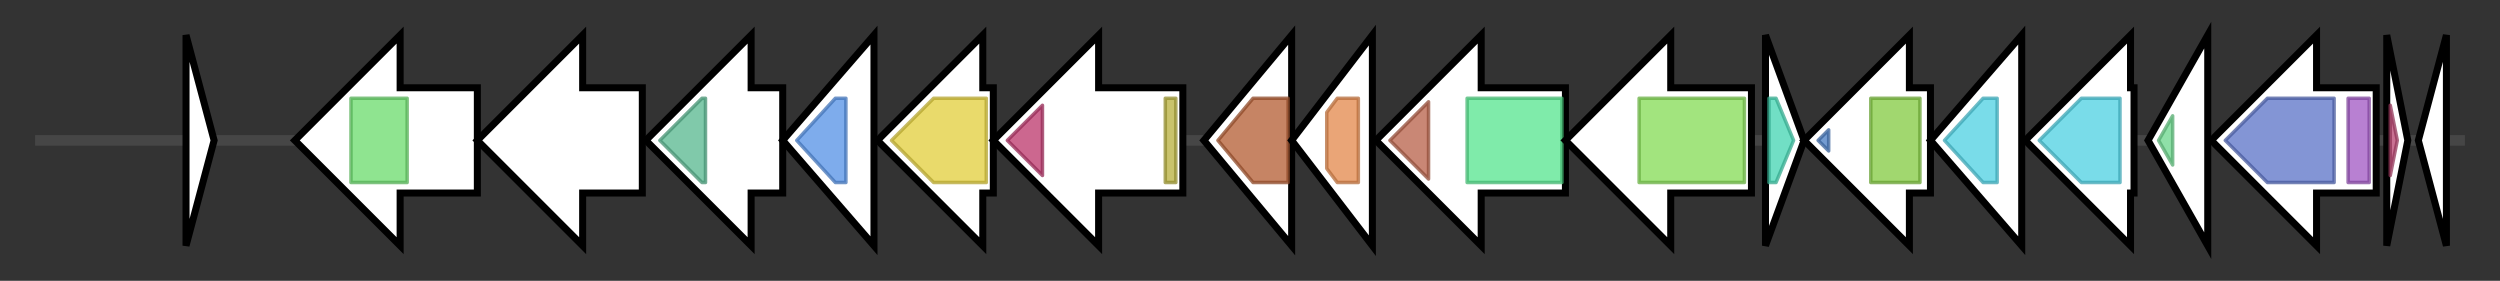 <svg version="1.1" baseProfile="full" xmlns="http://www.w3.org/2000/svg" width="712.267" height="80">
	<rect width="100%" height="100%" fill="#333333" stroke="none"/>
	<g>
		<line x1="10" y1="40.0" x2="702.267" y2="40.0" style="stroke:rgb(70,70,70); stroke-width:3 "/>
		<g>
			<title> (PHGFGAAC_00059)
hypothetical protein</title>
			<polygon class=" (PHGFGAAC_00059)
hypothetical protein" points="53,10 61,40 53,70" fill="rgb(255,255,255)" fill-opacity="1.0" stroke="rgb(0,0,0)" stroke-width="2"  />
		</g>
		<g>
			<title> (PHGFGAAC_00060)
hypothetical protein</title>
			<polygon class=" (PHGFGAAC_00060)
hypothetical protein" points="136,25 114,25 114,10 84,40 114,70 114,55 136,55" fill="rgb(255,255,255)" fill-opacity="1.0" stroke="rgb(0,0,0)" stroke-width="2"  />
			<g>
				<title>Wzy_C (PF04932)
"O-Antigen ligase"</title>
				<polygon class="PF04932" points="100,28 100,28 116,28 116,52 100,52 100,52" stroke-linejoin="round" width="16" height="24" fill="rgb(106,219,107)" stroke="rgb(84,175,85)" stroke-width="1" opacity="0.75" />
			</g>
		</g>
		<g>
			<title> (PHGFGAAC_00061)
hypothetical protein</title>
			<polygon class=" (PHGFGAAC_00061)
hypothetical protein" points="183,25 166,25 166,10 136,40 166,70 166,55 183,55" fill="rgb(255,255,255)" fill-opacity="1.0" stroke="rgb(0,0,0)" stroke-width="2"  />
		</g>
		<g>
			<title> (PHGFGAAC_00062)
hypothetical protein</title>
			<polygon class=" (PHGFGAAC_00062)
hypothetical protein" points="223,25 214,25 214,10 184,40 214,70 214,55 223,55" fill="rgb(255,255,255)" fill-opacity="1.0" stroke="rgb(0,0,0)" stroke-width="2"  />
			<g>
				<title>Glyco_trans_1_4 (PF13692)
"Glycosyl transferases group 1"</title>
				<polygon class="PF13692" points="188,40 200,28 201,28 201,52 200,52 188,40" stroke-linejoin="round" width="13" height="24" fill="rgb(85,182,142)" stroke="rgb(68,145,113)" stroke-width="1" opacity="0.75" />
			</g>
		</g>
		<g>
			<title> (PHGFGAAC_00063)
N-acetylglucosaminyldiphosphoundecaprenol N-acetyl-beta-D-mannosaminyltransferase</title>
			<polygon class=" (PHGFGAAC_00063)
N-acetylglucosaminyldiphosphoundecaprenol N-acetyl-beta-D-mannosaminyltransferase" points="223,40 249,10 249,70" fill="rgb(255,255,255)" fill-opacity="1.0" stroke="rgb(0,0,0)" stroke-width="2"  />
			<g>
				<title>Glyco_tran_WecB (PF03808)
"Glycosyl transferase WecB/TagA/CpsF family"</title>
				<polygon class="PF03808" points="227,40 238,28 241,28 241,52 238,52" stroke-linejoin="round" width="16" height="24" fill="rgb(83,144,229)" stroke="rgb(66,115,183)" stroke-width="1" opacity="0.75" />
			</g>
		</g>
		<g>
			<title> (PHGFGAAC_00064)
hypothetical protein</title>
			<polygon class=" (PHGFGAAC_00064)
hypothetical protein" points="283,25 280,25 280,10 250,40 280,70 280,55 283,55" fill="rgb(255,255,255)" fill-opacity="1.0" stroke="rgb(0,0,0)" stroke-width="2"  />
			<g>
				<title>Aldo_ket_red (PF00248)
"Aldo/keto reductase family"</title>
				<polygon class="PF00248" points="254,40 266,28 281,28 281,52 266,52" stroke-linejoin="round" width="29" height="24" fill="rgb(225,205,58)" stroke="rgb(180,164,46)" stroke-width="1" opacity="0.75" />
			</g>
		</g>
		<g>
			<title> (PHGFGAAC_00065)
hypothetical protein</title>
			<polygon class=" (PHGFGAAC_00065)
hypothetical protein" points="337,25 313,25 313,10 283,40 313,70 313,55 337,55" fill="rgb(255,255,255)" fill-opacity="1.0" stroke="rgb(0,0,0)" stroke-width="2"  />
			<g>
				<title>GMC_oxred_C (PF05199)
"GMC oxidoreductase"</title>
				<polygon class="PF05199" points="287,40 297,30 297,50" stroke-linejoin="round" width="13" height="24" fill="rgb(186,52,106)" stroke="rgb(148,41,84)" stroke-width="1" opacity="0.75" />
			</g>
			<g>
				<title>FAD_binding_3 (PF01494)
"FAD binding domain"</title>
				<rect class="PF01494" x="332" y="28" stroke-linejoin="round" width="3" height="24" fill="rgb(182,175,59)" stroke="rgb(145,140,47)" stroke-width="1" opacity="0.75" />
			</g>
		</g>
		<g>
			<title> (PHGFGAAC_00066)
hypothetical protein</title>
			<polygon class=" (PHGFGAAC_00066)
hypothetical protein" points="343,40 368,10 368,70" fill="rgb(255,255,255)" fill-opacity="1.0" stroke="rgb(0,0,0)" stroke-width="2"  />
			<g>
				<title>SQS_PSY (PF00494)
"Squalene/phytoene synthase"</title>
				<polygon class="PF00494" points="347,40 357,28 367,28 367,52 357,52" stroke-linejoin="round" width="23" height="24" fill="rgb(178,91,49)" stroke="rgb(142,72,39)" stroke-width="1" opacity="0.75" />
			</g>
		</g>
		<g>
			<title>tam_1 (PHGFGAAC_00067)
Trans-aconitate 2-methyltransferase</title>
			<polygon class="tam_1 (PHGFGAAC_00067)
Trans-aconitate 2-methyltransferase" points="368,40 391,10 391,70" fill="rgb(255,255,255)" fill-opacity="1.0" stroke="rgb(0,0,0)" stroke-width="2"  />
			<g>
				<title>Methyltransf_25 (PF13649)
"Methyltransferase domain"</title>
				<polygon class="PF13649" points="378,32 381,28 387,28 387,52 381,52 378,48" stroke-linejoin="round" width="9" height="24" fill="rgb(227,135,74)" stroke="rgb(181,108,59)" stroke-width="1" opacity="0.75" />
			</g>
		</g>
		<g>
			<title>cimA (PHGFGAAC_00068)
(R)-citramalate synthase</title>
			<polygon class="cimA (PHGFGAAC_00068)
(R)-citramalate synthase" points="446,25 422,25 422,10 392,40 422,70 422,55 446,55" fill="rgb(255,255,255)" fill-opacity="1.0" stroke="rgb(0,0,0)" stroke-width="2"  />
			<g>
				<title>LeuA_dimer (PF08502)
"LeuA allosteric (dimerisation) domain"</title>
				<polygon class="PF08502" points="396,40 407,29 407,51" stroke-linejoin="round" width="15" height="24" fill="rgb(182,95,71)" stroke="rgb(145,76,56)" stroke-width="1" opacity="0.75" />
			</g>
			<g>
				<title>HMGL-like (PF00682)
"HMGL-like"</title>
				<rect class="PF00682" x="418" y="28" stroke-linejoin="round" width="27" height="24" fill="rgb(84,228,141)" stroke="rgb(67,182,112)" stroke-width="1" opacity="0.75" />
			</g>
		</g>
		<g>
			<title>mshC (PHGFGAAC_00069)
L-cysteine:1D-myo-inositol 2-amino-2-deoxy-alpha-D-glucopyranoside ligase</title>
			<polygon class="mshC (PHGFGAAC_00069)
L-cysteine:1D-myo-inositol 2-amino-2-deoxy-alpha-D-glucopyranoside ligase" points="499,25 476,25 476,10 446,40 476,70 476,55 499,55" fill="rgb(255,255,255)" fill-opacity="1.0" stroke="rgb(0,0,0)" stroke-width="2"  />
			<g>
				<title>tRNA-synt_1e (PF01406)
"tRNA synthetases class I (C) catalytic domain"</title>
				<rect class="PF01406" x="467" y="28" stroke-linejoin="round" width="30" height="24" fill="rgb(131,218,83)" stroke="rgb(104,174,66)" stroke-width="1" opacity="0.75" />
			</g>
		</g>
		<g>
			<title> (PHGFGAAC_00070)
hypothetical protein</title>
			<polygon class=" (PHGFGAAC_00070)
hypothetical protein" points="503,10 514,40 503,70" fill="rgb(255,255,255)" fill-opacity="1.0" stroke="rgb(0,0,0)" stroke-width="2"  />
			<g>
				<title>YjbR (PF04237)
"YjbR"</title>
				<polygon class="PF04237" points="504,28 506,28 511,40 506,52 504,52" stroke-linejoin="round" width="8" height="24" fill="rgb(66,212,177)" stroke="rgb(52,169,141)" stroke-width="1" opacity="0.75" />
			</g>
		</g>
		<g>
			<title>potA (PHGFGAAC_00071)
Spermidine/putrescine import ATP-binding protein PotA</title>
			<polygon class="potA (PHGFGAAC_00071)
Spermidine/putrescine import ATP-binding protein PotA" points="550,25 544,25 544,10 514,40 544,70 544,55 550,55" fill="rgb(255,255,255)" fill-opacity="1.0" stroke="rgb(0,0,0)" stroke-width="2"  />
			<g>
				<title>TOBE_2 (PF08402)
"TOBE domain"</title>
				<polygon class="PF08402" points="518,40 521,37 521,43" stroke-linejoin="round" width="7" height="24" fill="rgb(70,123,193)" stroke="rgb(56,98,154)" stroke-width="1" opacity="0.75" />
			</g>
			<g>
				<title>ABC_tran (PF00005)
"ABC transporter"</title>
				<rect class="PF00005" x="533" y="28" stroke-linejoin="round" width="14" height="24" fill="rgb(129,201,63)" stroke="rgb(103,160,50)" stroke-width="1" opacity="0.75" />
			</g>
		</g>
		<g>
			<title>ydcV (PHGFGAAC_00072)
Inner membrane ABC transporter permease protein YdcV</title>
			<polygon class="ydcV (PHGFGAAC_00072)
Inner membrane ABC transporter permease protein YdcV" points="550,40 576,10 576,70" fill="rgb(255,255,255)" fill-opacity="1.0" stroke="rgb(0,0,0)" stroke-width="2"  />
			<g>
				<title>BPD_transp_1 (PF00528)
"Binding-protein-dependent transport system inner membrane component"</title>
				<polygon class="PF00528" points="554,40 565,28 569,28 569,52 565,52" stroke-linejoin="round" width="18" height="24" fill="rgb(77,208,225)" stroke="rgb(61,166,180)" stroke-width="1" opacity="0.75" />
			</g>
		</g>
		<g>
			<title>potB (PHGFGAAC_00073)
Spermidine/putrescine transport system permease protein PotB</title>
			<polygon class="potB (PHGFGAAC_00073)
Spermidine/putrescine transport system permease protein PotB" points="608,25 607,25 607,10 577,40 607,70 607,55 608,55" fill="rgb(255,255,255)" fill-opacity="1.0" stroke="rgb(0,0,0)" stroke-width="2"  />
			<g>
				<title>BPD_transp_1 (PF00528)
"Binding-protein-dependent transport system inner membrane component"</title>
				<polygon class="PF00528" points="581,40 593,28 604,28 604,52 593,52" stroke-linejoin="round" width="27" height="24" fill="rgb(77,208,225)" stroke="rgb(61,166,180)" stroke-width="1" opacity="0.75" />
			</g>
		</g>
		<g>
			<title> (PHGFGAAC_00074)
hypothetical protein</title>
			<polygon class=" (PHGFGAAC_00074)
hypothetical protein" points="612,40 629,10 629,70" fill="rgb(255,255,255)" fill-opacity="1.0" stroke="rgb(0,0,0)" stroke-width="2"  />
			<g>
				<title>Aldedh (PF00171)
"Aldehyde dehydrogenase family"</title>
				<polygon class="PF00171" points="615,40 619,33 619,47" stroke-linejoin="round" width="7" height="24" fill="rgb(105,213,139)" stroke="rgb(84,170,111)" stroke-width="1" opacity="0.75" />
			</g>
		</g>
		<g>
			<title>hisC_1 (PHGFGAAC_00075)
Histidinol-phosphate aminotransferase</title>
			<polygon class="hisC_1 (PHGFGAAC_00075)
Histidinol-phosphate aminotransferase" points="677,25 660,25 660,10 630,40 660,70 660,55 677,55" fill="rgb(255,255,255)" fill-opacity="1.0" stroke="rgb(0,0,0)" stroke-width="2"  />
			<g>
				<title>Aminotran_1_2 (PF00155)
"Aminotransferase class I and II"</title>
				<polygon class="PF00155" points="634,40 646,28 665,28 665,52 646,52" stroke-linejoin="round" width="34" height="24" fill="rgb(89,113,198)" stroke="rgb(71,90,158)" stroke-width="1" opacity="0.75" />
			</g>
			<g>
				<title>GntR (PF00392)
"Bacterial regulatory proteins, gntR family"</title>
				<rect class="PF00392" x="669" y="28" stroke-linejoin="round" width="6" height="24" fill="rgb(160,85,194)" stroke="rgb(127,68,155)" stroke-width="1" opacity="0.75" />
			</g>
		</g>
		<g>
			<title> (PHGFGAAC_00076)
hypothetical protein</title>
			<polygon class=" (PHGFGAAC_00076)
hypothetical protein" points="680,10 686,40 680,70" fill="rgb(255,255,255)" fill-opacity="1.0" stroke="rgb(0,0,0)" stroke-width="2"  />
			<g>
				<title>DUF1127 (PF06568)
"Domain of unknown function (DUF1127)"</title>
				<polygon class="PF06568" points="681,30 683,40 681,50" stroke-linejoin="round" width="3" height="24" fill="rgb(183,66,110)" stroke="rgb(146,52,87)" stroke-width="1" opacity="0.75" />
			</g>
		</g>
		<g>
			<title> (PHGFGAAC_00077)
hypothetical protein</title>
			<polygon class=" (PHGFGAAC_00077)
hypothetical protein" points="689,40 697,10 697,70" fill="rgb(255,255,255)" fill-opacity="1.0" stroke="rgb(0,0,0)" stroke-width="2"  />
		</g>
	</g>
</svg>

